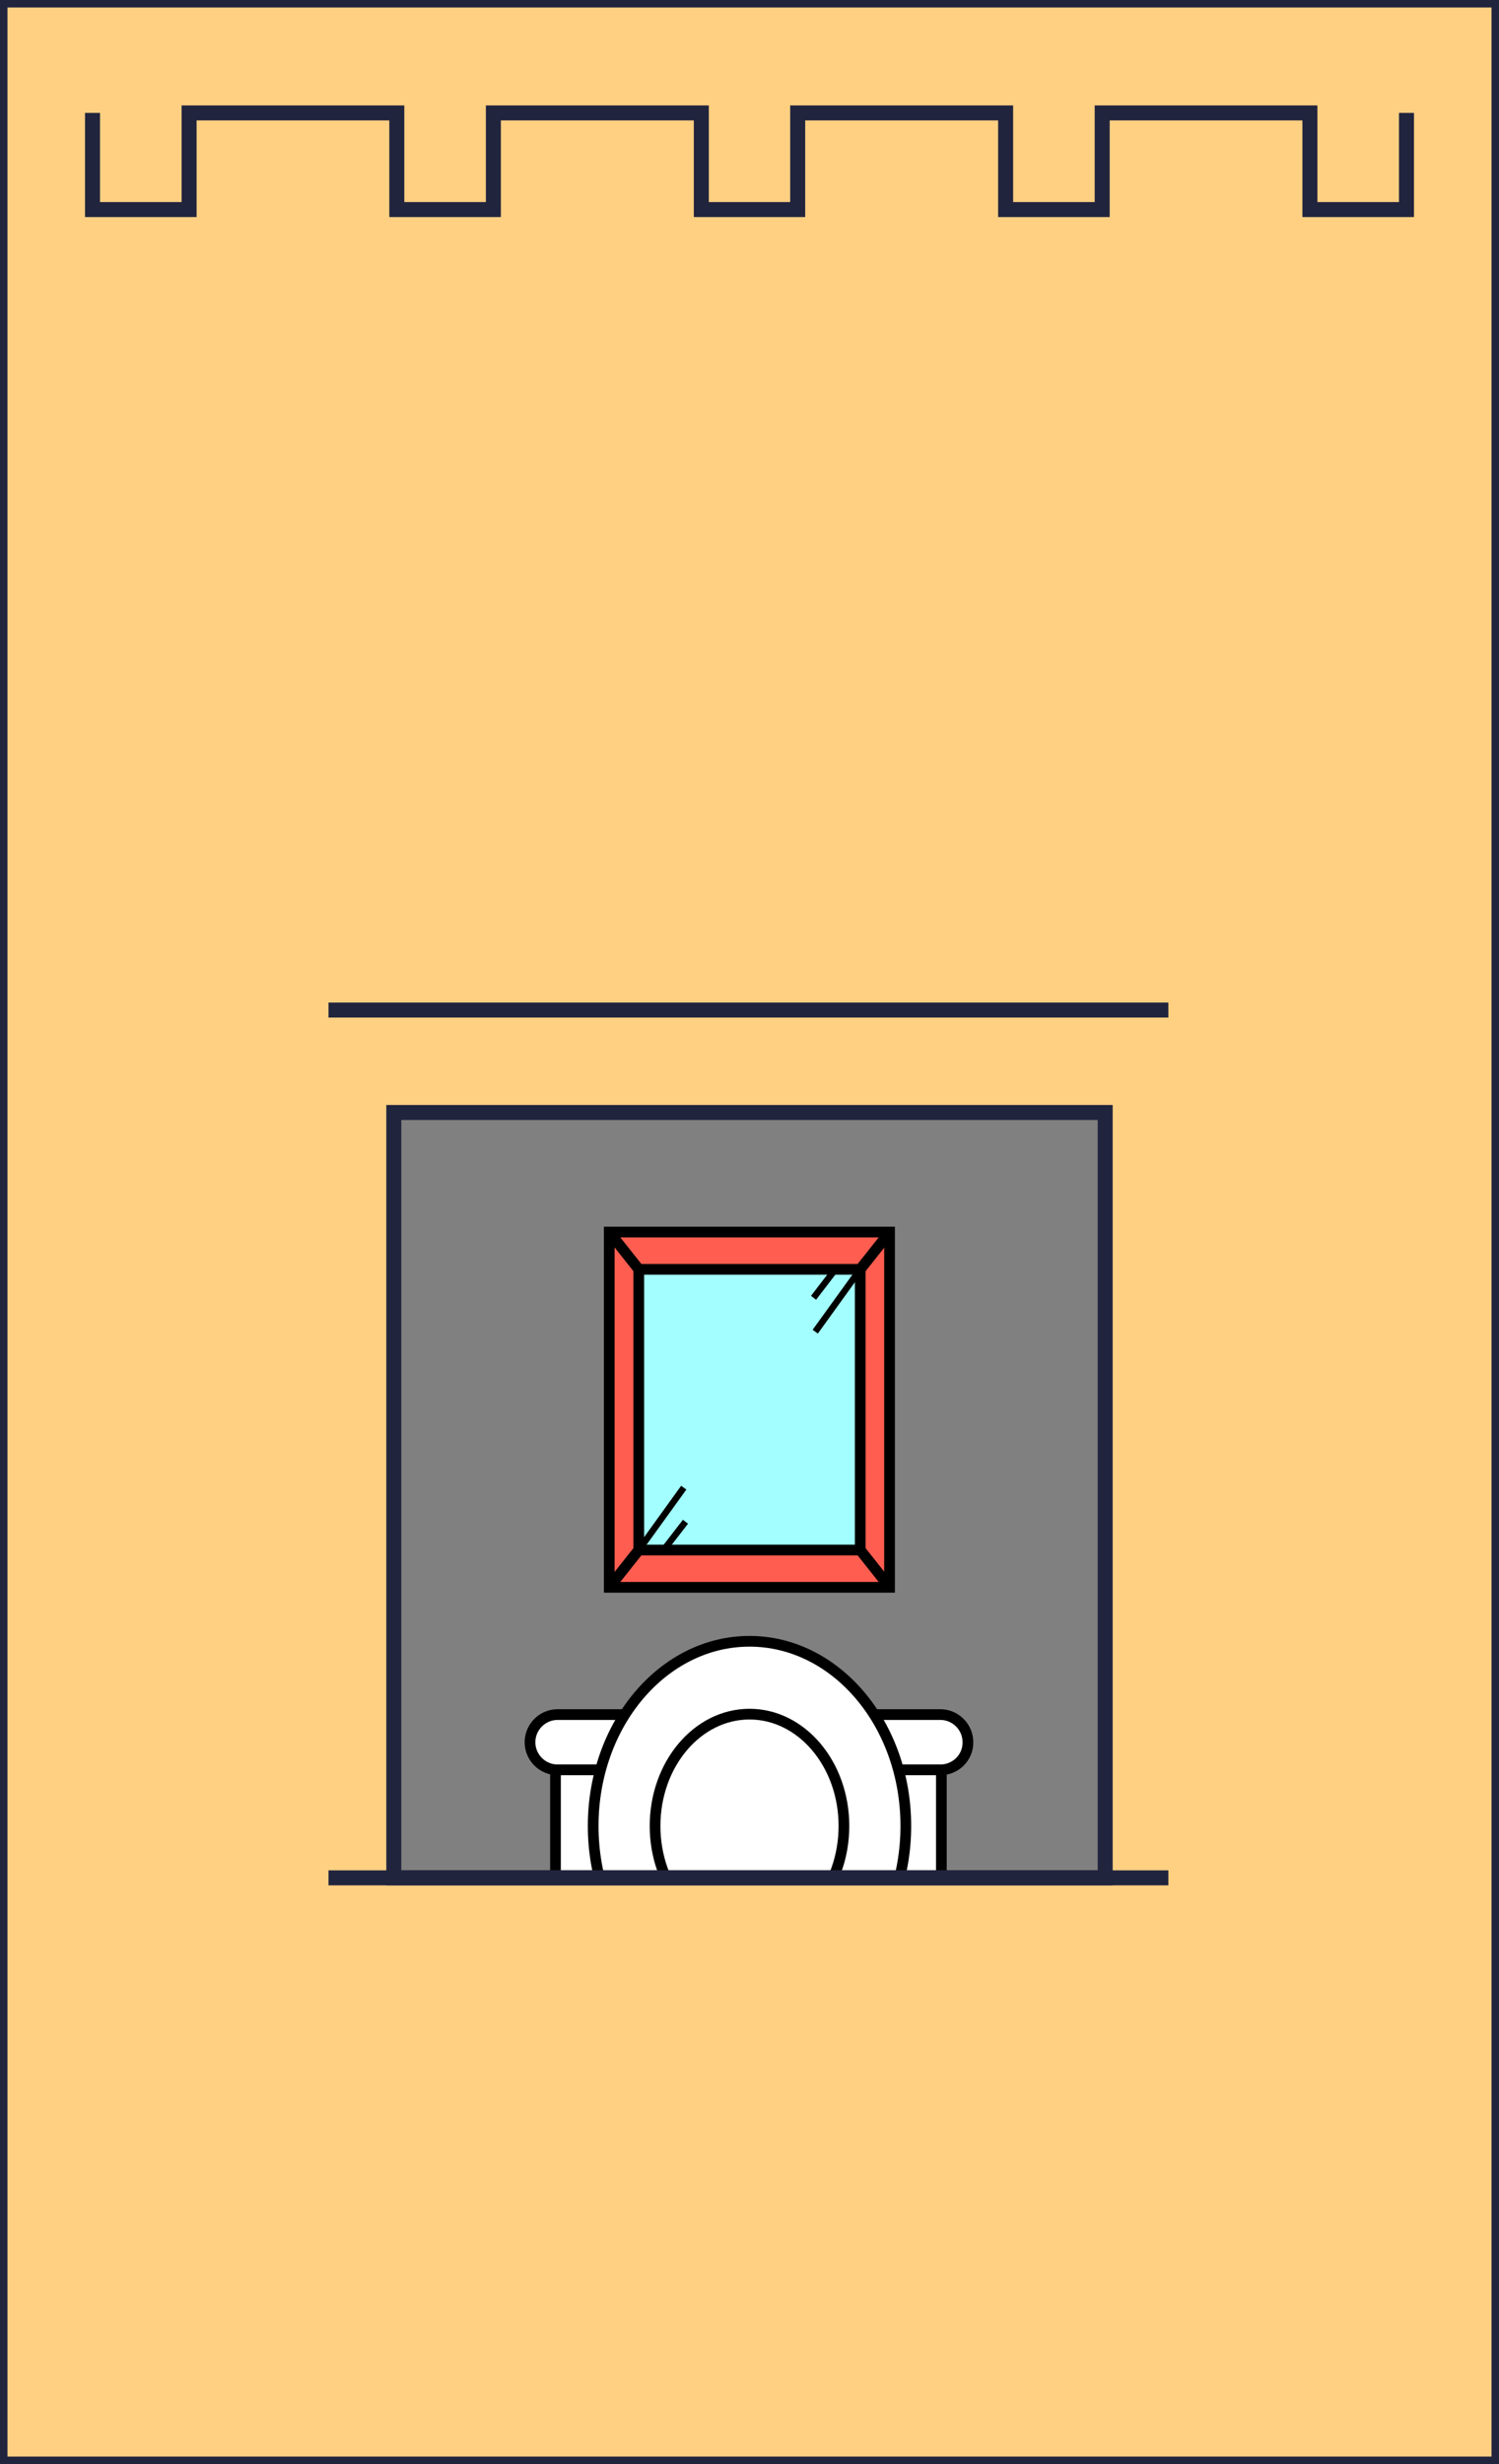 <?xml version="1.0" encoding="utf-8"?>
<!-- Generator: Adobe Illustrator 24.0.1, SVG Export Plug-In . SVG Version: 6.00 Build 0)  -->
<svg version="1.2" baseProfile="tiny" id="Layer_1" xmlns="http://www.w3.org/2000/svg" xmlns:xlink="http://www.w3.org/1999/xlink"
	 x="0px" y="0px" width="700px" height="1150px" viewBox="0 0 700 1150" xml:space="preserve">
<rect x="0" y="0" width="700" height="1150" fill="#808080" stroke="none"/>
<path fill="#FFFFFF" stroke="#000000" stroke-width="5" stroke-miterlimit="10" d="M439.1,826H260.4c-7.1,0-12.9-5.8-12.9-12.9l0,0
	c0-7.1,5.8-12.9,12.9-12.9h178.7c7.1,0,12.9,5.8,12.9,12.9l0,0C452.1,820.2,446.3,826,439.1,826z"/>
<rect x="259.4" y="826" fill="#FFFFFF" stroke="#000000" stroke-width="5" stroke-miterlimit="10" width="180.2" height="78.4"/>
<ellipse fill="#FFFFFF" stroke="#000000" stroke-width="5" stroke-miterlimit="10" cx="350" cy="852.2" rx="73" ry="86.2"/>
<ellipse fill="#FFFFFF" stroke="#000000" stroke-width="5" stroke-miterlimit="10" cx="350" cy="852.2" rx="44.1" ry="52.2"/>
<path fill="#FFD082" stroke="#21243D" stroke-width="7" stroke-miterlimit="10" d="M0,0v1150h700V0H0z M516.1,876.4H183.9V519.2
	h332.2V876.4z"/>
<path fill="none" stroke="#21243D" stroke-width="7" stroke-miterlimit="10" d="M686,52.7"/>
<polyline fill="none" stroke="#21243D" stroke-width="7" stroke-miterlimit="10" points="656.8,52.7 656.8,97.8 611.7,97.8 
	611.7,52.7 514.7,52.7 514.7,97.8 469.6,97.8 469.6,52.7 372.5,52.7 372.5,97.8 327.5,97.8 327.5,52.7 230.4,52.7 230.4,97.8 
	185.3,97.8 185.3,52.7 88.3,52.7 88.3,97.8 43.2,97.8 43.2,52.7 "/>
<line fill="none" stroke="#21243D" stroke-width="7" stroke-miterlimit="10" x1="545.6" y1="471.4" x2="153.4" y2="471.4"/>
<line fill="none" stroke="#21243D" stroke-width="7" stroke-miterlimit="10" x1="545.6" y1="876.4" x2="153.4" y2="876.4"/>
<g>
	<rect x="284.5" y="575" fill="#FF5D50" stroke="#000000" stroke-width="5" stroke-miterlimit="10" width="130.9" height="165.8"/>
	<rect x="298.3" y="592.4" fill="#A3FFFF" stroke="#000000" stroke-width="5" stroke-miterlimit="10" width="103.4" height="131"/>
	<line fill="none" stroke="#000000" stroke-width="5" stroke-miterlimit="10" x1="284.5" y1="575" x2="298.3" y2="592.4"/>
	<line fill="none" stroke="#000000" stroke-width="5" stroke-miterlimit="10" x1="415.5" y1="575" x2="401.7" y2="592.4"/>
	<line fill="none" stroke="#000000" stroke-width="5" stroke-miterlimit="10" x1="415.5" y1="740.8" x2="401.7" y2="723.4"/>
	<line fill="none" stroke="#000000" stroke-width="5" stroke-miterlimit="10" x1="284.5" y1="740.8" x2="298.3" y2="723.4"/>
</g>
<line fill="none" stroke="#000000" stroke-width="3" stroke-miterlimit="10" x1="390.1" y1="592.4" x2="379.9" y2="605.7"/>
<line fill="none" stroke="#000000" stroke-width="3" stroke-miterlimit="10" x1="401.7" y1="592.4" x2="380.7" y2="621.5"/>
<line fill="none" stroke="#000000" stroke-width="3" stroke-miterlimit="10" x1="309.9" y1="723.4" x2="320.1" y2="710.2"/>
<line fill="none" stroke="#000000" stroke-width="3" stroke-miterlimit="10" x1="298.3" y1="723.4" x2="319.3" y2="694.3"/>
</svg>
